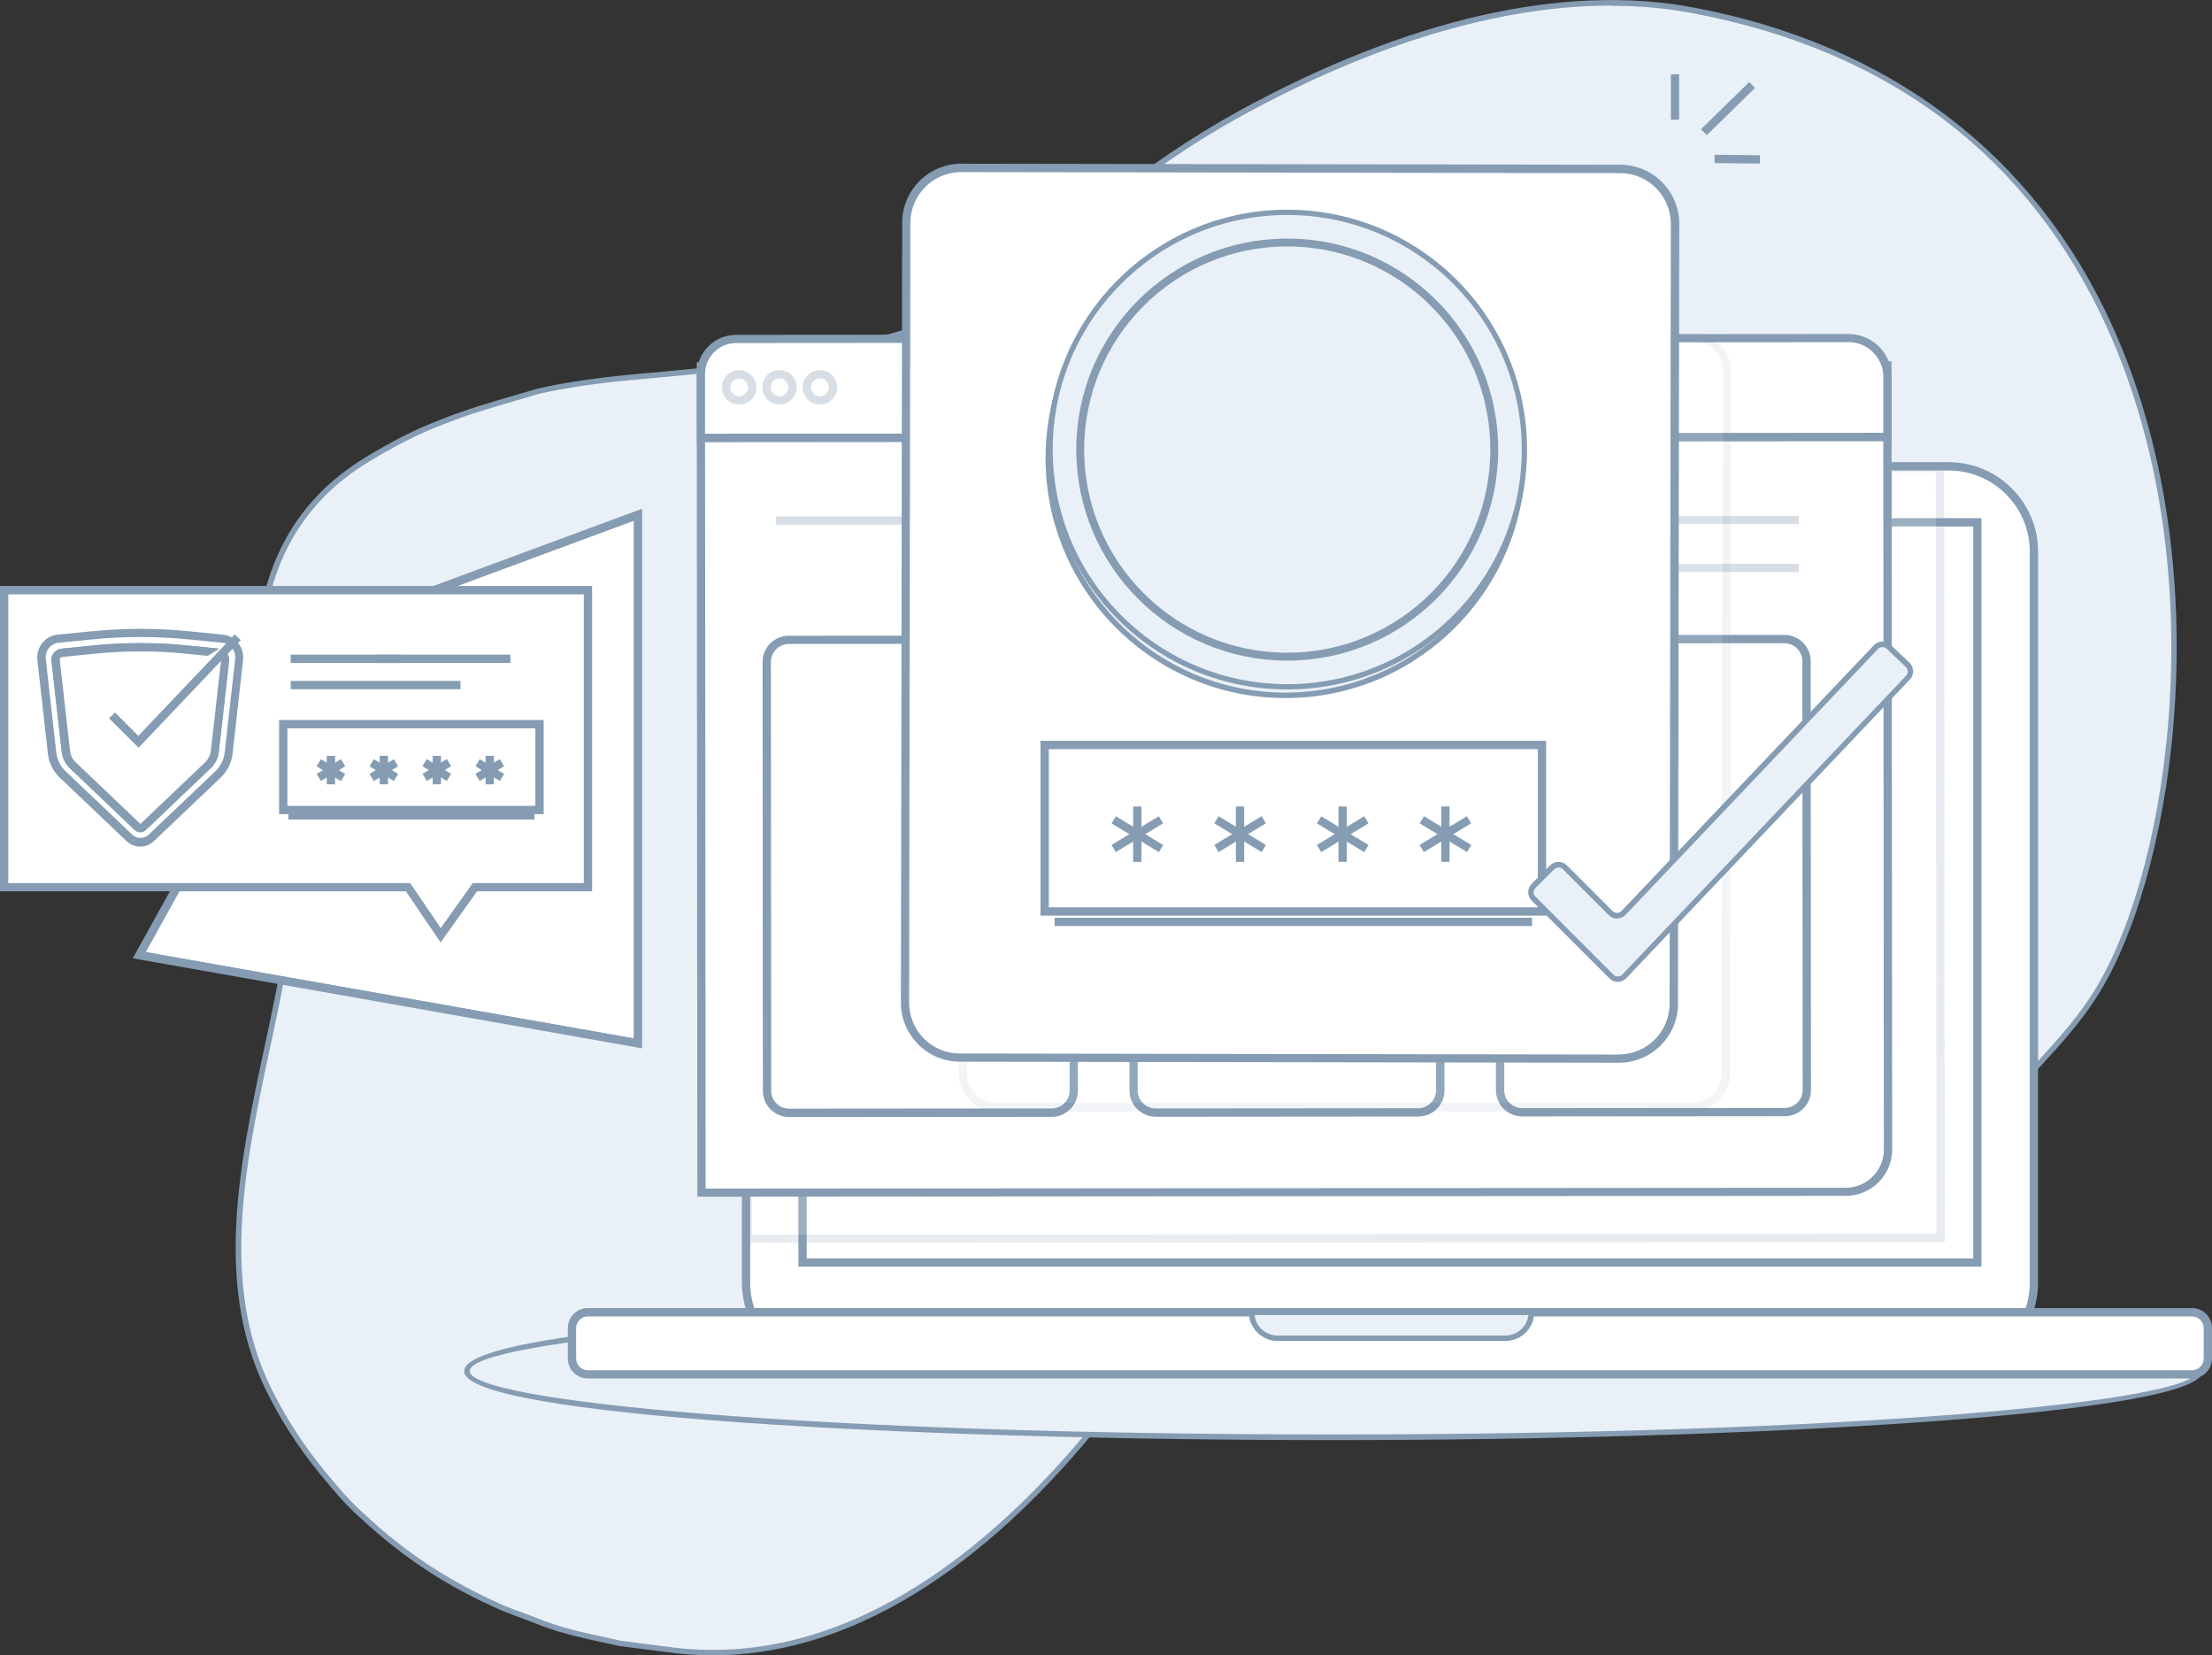 <?xml version="1.0" encoding="UTF-8"?><svg xmlns="http://www.w3.org/2000/svg" xmlns:xlink="http://www.w3.org/1999/xlink" viewBox="0 0 210.59 157.55"><rect x="0" y="0" width="210.59" height="157.55" fill="#333333" stroke="none"/><defs><clipPath id="g"><circle cx="122.38" cy="43.59" r="19.71" style="fill:#fff;"/></clipPath><clipPath id="f"><path d="M122.38,63.69c-11.08,0-20.1-9.02-20.1-20.1s9.02-20.1,20.1-20.1,20.1,9.02,20.1,20.1-9.02,20.1-20.1,20.1ZM122.38,24.28c-10.65,0-19.31,8.66-19.31,19.31s8.66,19.31,19.31,19.31,19.31-8.66,19.31-19.31-8.66-19.31-19.31-19.31Z" style="clip-path:url(#g); fill:#859cb3;"/></clipPath><clipPath id="e"><circle cx="122.38" cy="43.59" r="22.58" style="clip-path:url(#f); fill:#e9f0f7;"/></clipPath><clipPath id="d"><path d="M122.38,66.44c-12.6,0-22.84-10.25-22.84-22.84s10.25-22.84,22.84-22.84,22.84,10.25,22.84,22.84-10.25,22.84-22.84,22.84ZM122.38,21.28c-12.31,0-22.32,10.01-22.32,22.32s10.01,22.32,22.32,22.32,22.32-10.01,22.32-22.32-10.01-22.32-22.32-22.32Z" style="clip-path:url(#e); fill:#859cb3;"/></clipPath><clipPath id="i"><polygon points="60.75 99.31 13.26 90.92 30.25 60.27 60.75 48.98 60.75 99.31" style="fill:#fff;"/></clipPath><clipPath id="h"><path d="M61.14,99.78l-48.5-8.57,17.33-31.26,31.16-11.53v51.37ZM13.87,90.62l46.48,8.22v-49.29l-29.83,11.04-16.66,30.04Z" style="clip-path:url(#i); fill:#859cb3;"/></clipPath><clipPath id="k"><circle cx="122.55" cy="42.79" r="19.71" style="fill:#fff; stroke:#859cb3; stroke-miterlimit:10; stroke-width:.75px;"/></clipPath><clipPath id="j"><circle cx="122.55" cy="42.79" r="22.58" style="clip-path:url(#k); fill:#e9f0f7; stroke:#859cb3; stroke-miterlimit:10; stroke-width:.5px;"/></clipPath></defs><g style="isolation:isolate;"><g id="b"><g id="c"><path d="M199.92,93.88c-1.69,2.87-3.76,5.12-5.87,7.44-.67.74-1.37,1.45-2.1,2.14-.33.31-.65.61-.97.91-4.16,3.91-9.04,6.9-14.31,8.64-.17.06-.34.11-.51.16-4.96,1.53-9.96,2.6-15.13,2.66-5.27.28-10.57.03-16.01-.32-.7-.04-1.4-.07-2.1-.07-2.24,0-4.35,0-6.47.29-8.43.77-15.58,4.78-22.03,10.1-3.22,2.66-6.27,5.65-9.22,8.71-10.42,13.2-24.96,24.85-41.9,22.4-1.47-.18-2.84-.37-4.31-.55-2.44-.55-4.87-.99-7.23-1.87-1.29-.53-2.58-.95-3.87-1.48-5.08-2.23-9.27-4.93-13.35-8.72-1.13-.98-2.05-2-2.98-3.12-2.32-2.7-4.11-5.28-5.62-8.22-6.49-12.13-1.74-26.38.8-39.73.19-1.1.28-2.2.31-3.29.02-1.09-.03-2.18-.13-3.26-.04-1.57-.15-3.12-.3-4.67-2.35-13.13-5.7-29.81,8.31-38.32,2.41-1.46,4.73-2.67,7.22-3.61,3.01-1.2,6.02-1.98,9.05-2.89,1.44-.33,2.88-.59,4.32-.8,1.44-.21,2.87-.37,4.27-.5,7.99-.72,15.87-1.38,23.61-3.53,1.75-.46,3.49-.96,5.2-1.66,1.71-.69,3.38-1.61,5-2.81,1.95-1.39,3.89-2.79,5.82-4.21,1.93-1.42,3.85-2.84,5.77-4.26,2.01-1.61,4.08-3.15,6.21-4.59,2.13-1.44,4.32-2.79,6.55-4.02,13.51-7.41,29.02-12.55,43.17-9.88,54.33,10.24,49.97,73.85,38.76,92.92Z" style="fill:#e9f0f7;"/><path d="M67.86,157.55c-1.5,0-3.03-.11-4.58-.33-.74-.09-1.45-.18-2.17-.28-.7-.09-1.41-.18-2.13-.27-.48-.11-.93-.2-1.38-.3-1.95-.42-3.97-.86-5.91-1.58-.65-.26-1.29-.5-1.93-.74-.65-.24-1.3-.48-1.95-.74-5.23-2.29-9.36-5-13.43-8.77-.99-.86-1.89-1.81-3-3.15-2.38-2.78-4.18-5.41-5.65-8.27-5.51-10.31-2.98-22.13-.53-33.56.45-2.09.91-4.25,1.31-6.34.18-1.04.28-2.13.3-3.24.02-1.03-.02-2.11-.13-3.22-.04-1.53-.14-3.06-.3-4.67l-.16-.87c-2.34-13.05-5.26-29.29,8.59-37.7,2.62-1.59,4.93-2.75,7.27-3.63,2.33-.93,4.7-1.62,6.99-2.28.69-.2,1.38-.4,2.08-.61,1.37-.32,2.8-.58,4.36-.81,1.34-.19,2.74-.36,4.29-.51l.83-.08c7.86-.71,15.28-1.38,22.73-3.45,1.66-.44,3.43-.94,5.17-1.65,1.74-.71,3.41-1.65,4.95-2.78,1.75-1.24,3.6-2.58,5.82-4.21,1.48-1.08,2.95-2.17,4.42-3.26l1.35-1c2.03-1.63,4.12-3.18,6.22-4.6,2.17-1.47,4.38-2.83,6.57-4.04C133.9,1.81,148.89-1.61,161.21.71c18.69,3.52,32.47,13.98,39.86,30.24,10.29,22.64,6.07,51.18-.92,63.07h0c-1.67,2.84-3.67,5.04-5.79,7.36l-.12.13c-.68.74-1.39,1.47-2.11,2.15l-.97.92c-4.22,3.98-9.2,6.98-14.4,8.69-.17.06-.34.11-.51.16-5.76,1.77-10.6,2.62-15.21,2.67-5.03.27-10.04.07-16.03-.32-.67-.04-1.37-.07-2.08-.07-2.39,0-4.39.01-6.43.29-7.48.69-14.44,3.88-21.9,10.05-2.76,2.29-5.69,5.05-9.2,8.69-8.44,10.68-21.54,22.8-37.54,22.81ZM153.38.53c-10.53,0-22.56,3.58-35.26,10.55-2.18,1.2-4.38,2.55-6.53,4.01-2.08,1.41-4.17,2.95-6.19,4.58l-1.36,1c-1.47,1.09-2.95,2.18-4.43,3.26-2.23,1.63-4.08,2.97-5.82,4.21-1.57,1.16-3.27,2.12-5.06,2.84-1.77.72-3.56,1.23-5.23,1.67-7.49,2.09-15.28,2.79-22.82,3.47l-.83.08c-1.54.14-2.93.31-4.26.5-1.55.23-2.96.49-4.3.79-.68.2-1.37.41-2.07.61-2.28.66-4.64,1.34-6.95,2.27-2.31.87-4.59,2.02-7.18,3.59-13.54,8.23-10.66,24.27-8.35,37.16l.16.89c.17,1.65.27,3.18.31,4.71.11,1.12.15,2.22.13,3.27-.02,1.14-.13,2.26-.31,3.33-.4,2.1-.86,4.27-1.31,6.36-2.43,11.34-4.94,23.06.48,33.2,1.45,2.83,3.23,5.43,5.58,8.17,1.1,1.32,1.98,2.24,2.95,3.1,4.02,3.74,8.12,6.41,13.28,8.68.64.26,1.28.5,1.93.73.65.24,1.29.48,1.94.74,1.9.71,3.9,1.14,5.83,1.56.45.1.9.2,1.36.3.7.08,1.41.18,2.11.27.71.09,1.43.19,2.17.28,17.84,2.59,32.5-10.7,41.66-22.3,3.54-3.68,6.48-6.45,9.26-8.75,7.55-6.24,14.59-9.47,22.17-10.16,2.07-.28,4.08-.3,6.49-.29.72,0,1.43.02,2.11.07,5.96.38,10.96.58,15.97.32,4.57-.05,9.36-.89,15.07-2.65.17-.05.33-.11.5-.16,5.13-1.69,10.04-4.65,14.21-8.58l.97-.91c.71-.68,1.42-1.39,2.09-2.12l.12-.13c2.1-2.3,4.08-4.47,5.73-7.27h0c6.94-11.79,11.11-40.1.9-62.59-7.42-16.33-20.7-26.4-39.48-29.94-2.47-.47-5.05-.7-7.73-.7Z" style="fill:#859cb3;"/><ellipse cx="126.95" cy="130.49" rx="82.5" ry="6.31" style="fill:#e9f0f7;"/><path d="M126.95,137.07c-40.12,0-82.76-2.3-82.76-6.57s42.08-6.57,82.76-6.57,82.76,2.46,82.76,6.57-42.64,6.57-82.76,6.57ZM126.95,124.45c-49.19,0-82.24,3.13-82.24,6.04s33.05,6.04,82.24,6.04,82.24-3.13,82.24-6.04-33.05-6.04-82.24-6.04Z" style="fill:#859cb3;"/><rect x="71.03" y="44.39" width="122.6" height="85.8" rx="7.71" ry="7.71" style="fill:#fff;"/><path d="M185.52,130.59h-106.38c-4.69,0-8.51-3.82-8.51-8.51V52.5c0-4.69,3.82-8.51,8.51-8.51h106.38c4.69,0,8.51,3.82,8.51,8.51v69.58c0,4.69-3.82,8.51-8.51,8.51ZM79.14,44.78c-4.26,0-7.72,3.46-7.72,7.72v69.58c0,4.26,3.46,7.72,7.72,7.72h106.38c4.26,0,7.72-3.46,7.72-7.72V52.5c0-4.26-3.46-7.72-7.72-7.72h-106.38Z" style="fill:#859cb3;"/><rect x="76.4" y="49.72" width="111.84" height="70.44" style="fill:#fff;"/><path d="M188.64,120.56h-112.63V49.32h112.63v71.23ZM76.8,119.77h111.06V50.11h-111.06v69.66Z" style="fill:#859cb3;"/><circle cx="132.33" cy="47.13" r="1.13" style="fill:#fff;"/><path d="M132.33,48.65c-.84,0-1.52-.68-1.52-1.52s.68-1.52,1.52-1.52,1.52.68,1.52,1.52-.68,1.52-1.52,1.52ZM132.33,46.4c-.4,0-.73.33-.73.73s.33.73.73.73.73-.33.73-.73-.33-.73-.73-.73Z" style="fill:#859cb3;"/><rect x="54.46" y="124.9" width="155.73" height="5.9" rx="1.43" ry="1.43" style="fill:#fff;"/><path d="M208.69,131.2H55.96c-1.05,0-1.9-.85-1.9-1.9v-2.9c0-1.05.85-1.9,1.9-1.9h152.73c1.05,0,1.9.85,1.9,1.9v2.9c0,1.05-.85,1.9-1.9,1.9ZM55.96,125.3c-.61,0-1.11.5-1.11,1.11v2.9c0,.61.5,1.11,1.11,1.11h152.73c.61,0,1.11-.5,1.11-1.11v-2.9c0-.61-.5-1.11-1.11-1.11H55.96Z" style="fill:#859cb3;"/><path d="M119.16,124.9h26.64v.12c0,1.29-1.05,2.34-2.34,2.34h-21.96c-1.29,0-2.34-1.05-2.34-2.34v-.12h0Z" style="fill:#e9f0f7;"/><path d="M143.34,127.63h-21.71c-1.5,0-2.73-1.22-2.73-2.73v-.26h27.16v.26c0,1.5-1.22,2.73-2.73,2.73ZM119.44,125.17c.13,1.09,1.06,1.94,2.18,1.94h21.71c1.12,0,2.05-.85,2.18-1.94h-26.08Z" style="fill:#859cb3;"/><g style="mix-blend-mode:multiply; opacity:.19;"><rect x="71.16" y="44.59" width="113.57" height="73.28" style="fill:#fff;"/><path d="M70.79,118.31l-.06-74.07h.39s113.97-.09,113.97-.09l.06,74.07h-.39s-113.97.09-113.97.09ZM71.52,45.03l.06,72.49,112.78-.09-.06-72.49-112.78.09Z" style="fill:#859cb3;"/></g><path d="M66.76,34.84h112.96v74.82c0,2.11-1.71,3.82-3.82,3.82h-109.14V34.84h0Z" style="fill:#fff;"/><path d="M66.39,113.92l-.06-79.44h.39s113.36-.09,113.36-.09l.06,75.01c0,2.44-1.98,4.42-4.42,4.42l-109.33.08ZM67.12,35.27l.06,77.86,108.54-.08c2,0,3.63-1.63,3.63-3.63l-.06-74.22-112.17.09Z" style="fill:#859cb3;"/><path d="M69.91,32.22h106.26c1.94,0,3.52,1.58,3.52,3.52v5.9h-112.96v-6.23c0-1.76,1.43-3.18,3.18-3.18Z" style="fill:#fff;"/><path d="M66.34,42.08v-6.46c0-2.07,1.67-3.75,3.74-3.75l105.91-.08h0c1.09,0,2.12.43,2.9,1.2.77.77,1.2,1.8,1.2,2.9v6.11s-.39,0-.39,0l-113.36.09ZM175.99,32.57h0l-105.91.08c-1.63,0-2.96,1.33-2.96,2.96v5.67s112.18-.09,112.18-.09v-5.32c0-.88-.35-1.72-.98-2.34-.62-.62-1.46-.97-2.34-.97Z" style="fill:#859cb3;"/><g style="opacity:.33;"><path d="M71.61,36.86c0,.69-.56,1.25-1.24,1.25-.69,0-1.25-.56-1.25-1.24,0-.69.56-1.25,1.24-1.25.69,0,1.25.56,1.25,1.24Z" style="fill:#fff;"/><path d="M70.37,38.51c-.44,0-.85-.17-1.16-.48-.31-.31-.48-.72-.48-1.16,0-.44.17-.85.48-1.16.31-.31.72-.48,1.16-.48h0c.9,0,1.64.73,1.64,1.64,0,.44-.17.85-.48,1.16-.31.31-.72.48-1.16.48h0ZM70.37,36.02c-.2.01-.44.09-.6.25-.16.16-.25.37-.25.6s.09.44.25.6c.16.16.37.25.6.25h0c.23,0,.44-.09.6-.25s.25-.37.25-.6c0-.47-.38-.85-.85-.85Z" style="fill:#859cb3;"/><path d="M75.46,36.86c0,.69-.56,1.25-1.24,1.25-.69,0-1.25-.56-1.25-1.24,0-.69.56-1.25,1.24-1.25.69,0,1.25.56,1.25,1.24Z" style="fill:#fff;"/><path d="M74.21,38.5c-.44,0-.85-.17-1.16-.48s-.48-.72-.48-1.16c0-.9.73-1.64,1.64-1.64h0c.44,0,.85.17,1.16.48.31.31.48.72.48,1.16,0,.44-.17.85-.48,1.16-.31.31-.72.48-1.16.48h0ZM74.21,36.01h0c-.47,0-.85.38-.85.85,0,.23.09.44.25.6s.37.25.6.25h0c.23,0,.44-.09.6-.25.16-.16.25-.37.25-.6,0-.23-.09-.44-.25-.6s-.37-.25-.6-.25Z" style="fill:#859cb3;"/><path d="M79.3,36.86c0,.69-.56,1.25-1.24,1.25s-1.25-.56-1.25-1.24c0-.69.56-1.25,1.24-1.25.69,0,1.25.56,1.25,1.24Z" style="fill:#fff;"/><path d="M78.06,38.5c-.44,0-.85-.17-1.16-.48-.31-.31-.48-.72-.48-1.16,0-.44.17-.85.48-1.16.31-.31.72-.48,1.16-.48h0c.9,0,1.64.73,1.64,1.64,0,.44-.17.85-.48,1.16-.31.31-.72.48-1.16.48h0ZM78.06,36.01h0c-.23,0-.44.09-.6.25-.16.16-.25.37-.25.6,0,.23.09.44.25.6s.37.25.6.25h0c.23,0,.44-.09.6-.25.16-.16.25-.37.25-.6,0-.47-.38-.85-.85-.85Z" style="fill:#859cb3;"/></g><g style="opacity:.33;"><line x1="104.27" y1="36.71" x2="144.26" y2="36.68" style="fill:#fff;"/><rect x="104.27" y="36.3" width="40" height=".79" style="fill:#859cb3;"/></g><g style="opacity:.33;"><line x1="134.76" y1="49.51" x2="171.25" y2="49.48" style="fill:#fff;"/><rect x="134.76" y="49.1" width="36.49" height=".79" style="fill:#859cb3;"/></g><g style="opacity:.33;"><line x1="153.98" y1="54.06" x2="171.25" y2="54.05" style="fill:#fff;"/><rect x="153.98" y="53.66" width="17.27" height=".79" style="fill:#859cb3;"/></g><g style="opacity:.33;"><line x1="73.87" y1="49.55" x2="89.36" y2="49.54" style="fill:#fff;"/><rect x="73.87" y="49.15" width="15.49" height=".79" style="fill:#859cb3;"/></g><rect x="73" y="60.89" width="29.21" height="45.02" rx="2.11" ry="2.11" style="fill:#fff;"/><path d="M75.13,106.32c-.67,0-1.29-.26-1.77-.73-.47-.47-.73-1.1-.73-1.77l-.03-40.81c0-.67.26-1.3.73-1.77.47-.47,1.1-.73,1.77-.73l24.99-.02h0c.67,0,1.3.26,1.77.73.47.47.73,1.1.73,1.77l.03,40.81c0,.67-.26,1.3-.73,1.77s-1.1.73-1.77.73l-24.99.02h0ZM100.09,61.27h0l-24.99.02c-.94,0-1.71.77-1.71,1.71l.03,40.81c0,.46.18.89.5,1.21.32.32.75.5,1.21.5h0l24.99-.02c.46,0,.89-.18,1.21-.5.32-.32.5-.75.5-1.21l-.03-40.81c0-.46-.18-.89-.5-1.21-.32-.32-.75-.5-1.21-.5Z" style="fill:#859cb3;"/><rect x="107.9" y="60.86" width="29.21" height="45.02" rx="2.11" ry="2.11" style="fill:#fff;"/><path d="M110.03,106.29c-1.38,0-2.5-1.12-2.5-2.5l-.03-40.81c0-1.38,1.12-2.5,2.5-2.5l24.99-.02h0c.67,0,1.3.26,1.77.73.47.47.73,1.1.73,1.77l.03,40.81c0,.67-.26,1.3-.73,1.77-.47.47-1.1.73-1.77.73l-24.99.02h0ZM134.98,61.25h0l-24.99.02c-.94,0-1.71.77-1.71,1.71l.03,40.81c0,.94.77,1.71,1.71,1.71h0l24.99-.02c.94,0,1.71-.77,1.71-1.71l-.03-40.81c0-.46-.18-.89-.5-1.21-.32-.32-.75-.5-1.21-.5Z" style="fill:#859cb3;"/><rect x="142.8" y="60.84" width="29.21" height="45.02" rx="2.11" ry="2.11" style="fill:#fff;"/><path d="M144.92,106.26c-.67,0-1.29-.26-1.77-.73-.47-.47-.73-1.1-.73-1.77l-.03-40.81c0-.67.26-1.3.73-1.77s1.1-.73,1.77-.73l24.99-.02h0c1.38,0,2.5,1.12,2.5,2.5l.03,40.81c0,.67-.26,1.3-.73,1.77-.47.47-1.1.73-1.77.73l-24.99.02h0ZM169.88,61.22h0l-24.99.02c-.46,0-.89.18-1.21.5-.32.32-.5.75-.5,1.21l.03,40.81c0,.46.18.89.5,1.21.32.32.75.5,1.21.5h0l24.99-.02c.46,0,.89-.18,1.21-.5s.5-.75.5-1.21l-.03-40.81c0-.94-.77-1.71-1.71-1.71Z" style="fill:#859cb3;"/><g style="mix-blend-mode:multiply; opacity:.11;"><path d="M161.08,105.39h-66.19c-1.78,0-3.23-1.45-3.22-3.24l.11-66.77c0-1.78,1.44-3.22,3.22-3.22l66.19-.05c1.78,0,3.23,1.45,3.23,3.23l-.11,66.83c0,1.78-1.45,3.22-3.22,3.22Z" style="fill:#fff;"/><path d="M161.08,105.79h-66.19c-.97,0-1.88-.38-2.56-1.07-.68-.68-1.06-1.59-1.06-2.56l.11-66.77c0-1.99,1.63-3.61,3.62-3.61l66.19-.05h0c.97,0,1.88.38,2.56,1.06.68.69,1.06,1.6,1.06,2.56l-.11,66.83c0,1.99-1.63,3.61-3.62,3.61ZM161.19,32.51h0l-66.19.05c-1.56,0-2.82,1.27-2.83,2.82l-.11,66.77c0,.76.29,1.47.83,2,.53.54,1.25.83,2,.83h66.19s0,0,0,0c1.56,0,2.83-1.27,2.83-2.82l.11-66.83c0-.76-.29-1.47-.83-2-.53-.54-1.25-.83-2-.83Z" style="fill:#859cb3;"/></g><rect x="86.21" y="16.03" width="73.21" height="84.68" rx="4.98" ry="4.98" transform="translate(.09 -.2) rotate(.09)" style="fill:#fff;"/><path d="M154.12,101.15h0l-62.73-.1c-1.5,0-2.92-.59-3.98-1.66-1.06-1.07-1.65-2.48-1.64-3.99l.12-74.2c0-3.1,2.53-5.62,5.63-5.62h0l62.73.1c1.5,0,2.92.59,3.98,1.66,1.06,1.07,1.65,2.48,1.64,3.99l-.12,74.2c0,1.5-.59,2.92-1.66,3.98-1.06,1.06-2.48,1.64-3.98,1.64ZM154.11,100.36h0c1.29,0,2.51-.5,3.42-1.41.92-.91,1.42-2.13,1.42-3.42l.12-74.2c0-1.29-.5-2.51-1.41-3.43-.91-.92-2.13-1.42-3.42-1.42l-62.73-.1h0c-2.67,0-4.84,2.17-4.84,4.84l-.12,74.2c0,1.29.5,2.51,1.41,3.43.91.92,2.13,1.42,3.42,1.42l62.73.1Z" style="fill:#859cb3;"/><circle cx="122.38" cy="43.59" r="19.71" style="fill:#fff;"/><path d="M122.38,63.69c-11.08,0-20.1-9.02-20.1-20.1s9.02-20.1,20.1-20.1,20.1,9.02,20.1,20.1-9.02,20.1-20.1,20.1ZM122.38,24.28c-10.65,0-19.31,8.66-19.31,19.31s8.66,19.31,19.31,19.31,19.31-8.66,19.31-19.31-8.66-19.31-19.31-19.31Z" style="fill:#859cb3;"/><circle cx="122.38" cy="43.59" r="22.58" style="fill:#e9f0f7;"/><path d="M122.38,66.44c-12.6,0-22.84-10.25-22.84-22.84s10.25-22.84,22.84-22.84,22.84,10.25,22.84,22.84-10.25,22.84-22.84,22.84ZM122.38,21.28c-12.31,0-22.32,10.01-22.32,22.32s10.01,22.32,22.32,22.32,22.32-10.01,22.32-22.32-10.01-22.32-22.32-22.32Z" style="fill:#859cb3;"/><g style="clip-path:url(#d);"><path d="M132.09,77.32c-4.54.11-9.12.08-13.66-.09-1.2-1.89-3.25-3.5-4.99-5.29-2.58-2.62-3.47-5.53-2.99-8.44.08-.65.2-1.3.34-1.95.44-1.95,1.13-2.34,1.72-4.3.27-.78,1.02-1.47,2-2.07,1.19-.76,2.74-1.38,4.37-1.8,6.12-1.63,13.88-.36,17.38,2.78.7.63,1.23,1.33,1.54,2.1.6,1.55.75,1.58.48,3.17-.09.53-.22,1.05-.4,1.58-1.51,4.4-3.43,8.74-5.15,13.12-.39.74-.65,1.19-.65,1.19Z" style="fill:#fff;"/><path d="M126.63,77.78c-2.77,0-5.52-.05-8.22-.15h-.21s-.11-.18-.11-.18c-.81-1.27-2.01-2.41-3.29-3.62-.56-.53-1.12-1.06-1.65-1.6-2.55-2.59-3.62-5.62-3.1-8.78.07-.61.19-1.26.35-1.97.25-1.1.57-1.71.9-2.37.27-.53.56-1.08.82-1.95.28-.82.99-1.57,2.17-2.29,1.15-.74,2.7-1.38,4.47-1.85,6.18-1.65,14.14-.36,17.74,2.86.76.68,1.32,1.44,1.64,2.24l.21.54c.46,1.14.53,1.4.3,2.84-.09.54-.23,1.1-.41,1.64-1.01,2.95-2.22,5.91-3.39,8.77-.59,1.45-1.19,2.91-1.76,4.37-.41.78-.67,1.24-.67,1.24l-.11.19h-.22c-1.83.05-3.65.07-5.46.07ZM118.65,76.85c4.31.16,8.75.19,13.21.08.11-.2.3-.54.53-.99.56-1.42,1.15-2.88,1.75-4.34,1.17-2.85,2.37-5.8,3.38-8.73.17-.5.3-1.01.38-1.51.21-1.27.16-1.4-.25-2.42l-.21-.54c-.28-.68-.76-1.34-1.44-1.94-3.43-3.07-11.06-4.28-17.01-2.69-1.7.45-3.17,1.05-4.26,1.75-1.01.62-1.63,1.24-1.84,1.86-.28.93-.58,1.51-.87,2.08-.31.61-.61,1.18-.83,2.18-.15.69-.26,1.31-.34,1.91-.49,2.96.48,5.68,2.88,8.11.53.54,1.08,1.06,1.63,1.58,1.2,1.14,2.44,2.31,3.3,3.59Z" style="fill:#859cb3;"/><g style="opacity:.33;"><path d="M123.4,58.97c-1.9,10.06.01,6.37,1.29,16.62" style="fill:#fff;"/><path d="M124.3,75.64c-.48-3.85-1.05-5.72-1.47-7.09-.72-2.34-1.01-3.31.18-9.65l.78.15c-1.16,6.15-.88,7.06-.2,9.27.43,1.39,1.01,3.3,1.5,7.22l-.78.1Z" style="fill:#859cb3;"/></g><g style="opacity:.33;"><line x1="125.57" y1="61.56" x2="126.86" y2="61.64" style="fill:#fff;"/><rect x="125.82" y="60.96" width=".79" height="1.29" transform="translate(56.69 183.63) rotate(-86.35)" style="fill:#859cb3;"/></g><path d="M122.55,50.03c0,.59-.05,1.2-.15,1.82-.03.26-.08.52-.14.78v-2.64c-2.01-.31-3.83-1.59-4.95-3.49-.47-.8-.82-1.71-1.01-2.68l-.38-2.14c.18.01.36.03.54.06.63.08,1.2.28,1.74.56.4.2.79.44,1.18.72,1.16.88,1.96,2.02,2.52,3.35.15.48.29.93.4,1.4.01.05.02.12.03.17.15.67.22,1.37.22,2.11Z" style="fill:#fff;"/><path d="M122.66,52.64h-.8v-2.31c-2-.41-3.77-1.71-4.89-3.63-.51-.85-.86-1.8-1.06-2.81l-.47-2.64.5.03c.19.01.39.03.58.07.62.08,1.23.28,1.85.6.39.19.79.44,1.23.74,1.17.89,2.03,2.04,2.65,3.52l.1.32c.12.39.23.76.32,1.15l.02.1c.17.77.24,1.49.24,2.25,0,.59-.05,1.22-.15,1.88-.03.24-.08.48-.12.72ZM116.41,42.13l.29,1.61c.18.91.5,1.77.96,2.55,1.03,1.75,2.66,2.94,4.49,3.28-.02-.54-.09-1.05-.2-1.56l.35-.25-.39.09c-.08-.37-.19-.72-.3-1.09l-.09-.28c-.55-1.31-1.34-2.35-2.38-3.15-.39-.27-.76-.5-1.12-.68-.55-.28-1.07-.45-1.61-.52,0,0,0,0,0,0Z" style="fill:#859cb3;"/><path d="M106.61,44.31c.61-.07,1.21-.18,1.8-.32-.42.29-.8.56-1.19.89-.25.21-.49.42-.75.65.03-.41.07-.83.13-1.23h.01Z" style="fill:#fff;"/><path d="M106,46.51l.08-1c.03-.42.08-.85.13-1.25l.05-.34h.33c.58-.07,1.17-.17,1.73-.31l1.99-.46-1.67,1.17c-.44.31-.8.56-1.16.87-.25.21-.49.42-.74.65l-.74.68Z" style="fill:#859cb3;"/><path d="M118.61,37.77c0,.35-.01.72-.04,1.08,0,.15-.01.31-.02.46-.02.49-.07,1-.13,1.52-.06.49-.14.98-.22,1.46-.24,1.44-.54,2.85-.88,4.2-.47-.8-.82-1.71-1.01-2.68l-.38-2.14c-.47-.05-.95-.07-1.42-.03-.13.01-.25.02-.38.04.56-.34,1.09-.71,1.61-1.11,1.06-.82,2.03-1.76,2.87-2.81Z" style="fill:#fff;"/><path d="M117.46,47.52l-.48-.82c-.51-.86-.86-1.8-1.06-2.81l-.33-1.85c-.39-.03-.73-.03-1.05,0-.12,0-.23.02-.35.04l-2.03.34,1.76-1.07c.55-.33,1.07-.69,1.57-1.08,1.06-.82,2.01-1.74,2.81-2.75l.7-.88v1.13c0,.36-.01.74-.04,1.12,0,.12,0,.29-.02.46-.02.48-.07.97-.12,1.48-.07.56-.15,1.05-.23,1.54-.25,1.48-.55,2.9-.89,4.23l-.24.92ZM115.51,41.24c.15,0,.3.02.46.04l.29.03.43,2.43c.11.56.27,1.11.49,1.62.23-1,.44-2.05.62-3.13.08-.48.16-.96.22-1.45.05-.53.1-1.01.12-1.48,0-.15.02-.29.02-.42-.66.72-1.4,1.39-2.2,2.01-.15.12-.31.24-.47.35Z" style="fill:#859cb3;"/><path d="M128.88,45.64c.13.15.26.28.42.41-.25-.2-.49-.43-.71-.68.09.09.19.19.28.27Z" style="fill:#fff;"/><path d="M129.06,46.36s0,0,0,0h0c-.28-.22-.54-.47-.76-.74l.58-.53c.09.09.18.18.27.26l.04.04c.11.13.23.25.37.36l-.49.62Z" style="fill:#859cb3;"/><path d="M129.35,46.09s.09.07.14.12c-.05-.03-.09-.06-.14-.11,0,0,.01,0,0-.01Z" style="fill:#fff;"/><path d="M132.06,48.22l-2.78-1.68c-.08-.05-.15-.1-.21-.16l-.67-.67h.95v.34l.24-.27c.05.04.12.1.18.15l2.3,2.3Z" style="fill:#859cb3;"/><path d="M131.01,32.93c.45,1.25.58,2.69.31,4.17l-.28,1.6c-.36.15-.69.33-1.02.54-1.22.79-2.09,1.99-2.31,3.14-.19.85-.03,1.65.39,2.35-1-1.45-1.47-3.39-.14-5.84.02-1.91.55-3.65,1.41-5.03.38-.62.84-1.18,1.35-1.63.65-.59,1.38-1.03,2.18-1.28-.46.78-1.11,1.45-1.88,2Z" style="fill:#fff;"/><path d="M127.77,44.94c-1.3-1.89-1.37-3.97-.21-6.17.04-1.89.54-3.66,1.47-5.14.39-.64.88-1.24,1.42-1.72.71-.65,1.5-1.11,2.32-1.37l.99-.31-.53.89c-.44.74-1.03,1.39-1.76,1.95.41,1.28.49,2.69.23,4.09l-.32,1.81-.2.08c-.33.14-.64.3-.96.5-1.12.73-1.94,1.83-2.13,2.88-.16.74-.05,1.43.34,2.07l-.66.43ZM130.58,32.9c-.32.35-.62.74-.87,1.15-.87,1.38-1.33,3.05-1.35,4.83l-.05.18c-.46.85-.71,1.67-.76,2.46.4-.99,1.22-1.96,2.25-2.63.29-.19.58-.35.88-.48l.25-1.39c.25-1.37.15-2.74-.29-3.97l-.06-.16Z" style="fill:#859cb3;"/><path d="M125.19,48.34v5.65c0,.81-.65,1.46-1.46,1.46s-1.46-.65-1.46-1.46v-5.65c0-.15.02-.28.06-.41.18-.6.74-1.05,1.4-1.05.81,0,1.46.66,1.46,1.46Z" style="fill:#fff;"/><path d="M123.73,55.85c-1.02,0-1.86-.83-1.86-1.86v-5.65c0-.19.03-.37.08-.54.23-.77.96-1.32,1.77-1.32,1.02,0,1.86.83,1.86,1.86v5.65c0,1.02-.83,1.86-1.86,1.86ZM123.73,47.27c-.47,0-.89.32-1.02.77-.03.1-.05.19-.05.3v5.65c0,.59.48,1.07,1.07,1.07s1.07-.48,1.07-1.07v-5.65c0-.59-.48-1.07-1.07-1.07Z" style="fill:#859cb3;"/><path d="M131.32,37.1l-.28,1.6c-.36.15-.69.33-1.02.54-1.22.79-2.09,1.99-2.31,3.14-.19.85-.03,1.65.39,2.35.01.02.03.05.04.07.09.12.18.23.26.34.05.08.13.17.2.24.09.09.19.19.28.27.06.07.13.15.2.21.06.07.15.14.22.2.01.01.02.02.04.03h0c-.91,1.79-2.42,3.11-4.16,3.66-.63.22-1.29.33-1.97.33-.22,0-.45-.01-.67-.04-.09,0-.19-.02-.28-.04-2.01-.31-3.83-1.59-4.95-3.49-.47-.8-.82-1.71-1.01-2.68l-.38-2.14-.19-1.09c1.06-.82,2.03-1.76,2.87-2.81,1-1.25,1.81-2.66,2.38-4.22.92.45,1.95.78,3.07.94,1.89.26,3.75,0,5.31-.64.38-.62.84-1.18,1.35-1.63.12.23.22.46.29.72.45,1.25.58,2.69.31,4.17Z" style="fill:#fff;"/><path d="M123.22,50.47c-.24,0-.49-.01-.73-.05-.08.01-.21-.02-.31-.05-2.11-.32-4.02-1.66-5.2-3.68-.51-.85-.86-1.8-1.06-2.81l-.61-3.47.19-.15c1.06-.82,2.01-1.74,2.81-2.74,1-1.25,1.78-2.63,2.32-4.11l.15-.41.39.19c.91.45,1.9.75,2.95.9,1.7.24,3.46.03,4.98-.57.38-.6.85-1.16,1.35-1.61l.38-.34.23.46c.11.22.23.48.32.78.48,1.33.59,2.85.31,4.35l-.32,1.81-.2.08c-.33.14-.64.3-.96.5-1.12.73-1.94,1.83-2.13,2.88-.16.74-.05,1.43.34,2.07l.28.37c.05.07.09.13.17.21.09.09.18.18.27.26.09.1.14.16.19.21.08.08.12.12.16.15l.08.07.22.11-.11.39c-.94,1.85-2.54,3.26-4.39,3.85-.65.23-1.36.34-2.09.34ZM116.17,40.75l.53,3c.18.91.5,1.77.96,2.55,1.06,1.81,2.76,3.02,4.67,3.31.09.02.17.04.22.04.26.03.47.04.67.04.64,0,1.26-.1,1.84-.3,1.57-.5,2.93-1.66,3.79-3.19-.02-.02-.05-.05-.07-.07-.05-.03-.13-.12-.2-.21-.06-.05-.16-.15-.26-.25-.11-.11-.19-.21-.26-.31l-.32-.45c-.47-.78-.62-1.69-.42-2.61.23-1.24,1.18-2.54,2.48-3.38.29-.19.58-.35.88-.48l.25-1.39c.25-1.37.15-2.74-.29-3.96-.02-.06-.04-.11-.06-.17-.33.35-.62.74-.88,1.16l-.07.11-.12.05c-1.7.7-3.61.93-5.51.67-.99-.14-1.93-.4-2.8-.79-.56,1.41-1.33,2.73-2.29,3.93-.79.99-1.72,1.91-2.75,2.73Z" style="fill:#859cb3;"/><path d="M120.72,38.92c-.06.74-2.86.62-2.79-.09" style="fill:#fff;"/><path d="M119.43,39.82c-.6,0-1.22-.13-1.55-.36-.33-.23-.35-.51-.34-.66l.79.07s.45.16,1.08.16c.6.02.89-.13.94-.19l.77.11c-.01.16-.1.46-.52.65-.3.14-.73.21-1.17.21Z" style="fill:#859cb3;"/><path d="M127.75,38.13c.08.74-2.68,1.16-2.76.45" style="fill:#fff;"/><path d="M125.87,39.33c-.31,0-.6-.04-.81-.13-.37-.16-.45-.43-.46-.58l.79-.08s.16.02.39.02c.18,0,.42-.01.71-.07.57-.11.85-.3.89-.36l.78-.04c.02.16,0,.47-.38.74-.43.32-1.22.51-1.89.51Z" style="fill:#859cb3;"/><path d="M122.26,40.48l-.2.29c-.34.48-.18,1.15.34,1.42l.15.08" style="fill:#fff;"/><path d="M122.36,42.61l-.15-.08c-.35-.18-.6-.51-.69-.89-.09-.38-.01-.78.21-1.11l.2-.29.64.46-.2.29c-.1.14-.13.3-.09.47.04.16.14.3.29.38l.15.08-.37.7Z" style="fill:#859cb3;"/><path d="M133.59,29.28c-7.14,9.89-9.61-.15-19.46,12.41,3.52-.47,2.07,8.3,8.14,8.3-1.33,23.94-36.81,11.03-13.85-6-21.27,2.69-20.78-14.76-2.04-20.01,3.97-1.81,10.16-3.74,13.5-.57,4.75-4.17,15.33-1.53,13.72,5.86Z" style="fill:#fff;"/><path d="M110.43,63.53c-4.22,0-8.11-2.14-9.54-5.47-1.75-4.07.49-8.95,6.17-13.53-9.83.89-14.17-2.71-14.94-6.5-.97-4.8,3.66-11.5,14.14-14.43,3.5-1.61,9.93-3.82,13.62-.71,2.85-2.27,7.6-2.5,10.99-.5,2.6,1.53,3.73,4.08,3.1,6.97l-.07.15c-3.47,4.8-5.92,5.05-8.52,5.31-2.78.28-5.66.57-10.48,6.51,1.24.32,1.81,1.83,2.4,3.41.85,2.28,1.82,4.85,4.95,4.86h.42l-.02.42c-.41,7.3-4.16,12.28-10.05,13.32-.73.13-1.46.19-2.18.19ZM109.86,43.41l-1.21.9c-6.18,4.58-8.74,9.48-7.03,13.44,1.51,3.51,6.28,5.62,10.86,4.81,5.39-.96,8.88-5.5,9.37-12.18-3.35-.22-4.41-3.06-5.27-5.36-.72-1.92-1.22-3.09-2.39-2.94l-.96.13.6-.76c5.31-6.78,8.6-7.11,11.49-7.41,2.51-.25,4.68-.48,7.91-4.92.71-3.43-1.41-5.26-2.74-6.04-3.17-1.87-7.81-1.58-10.34.64l-.27.24-.26-.25c-3.3-3.13-9.61-.94-13.07.64-10.09,2.83-14.54,9.08-13.64,13.54.73,3.62,5.18,7.03,15.47,5.72l1.5-.19Z" style="fill:#859cb3;"/><path d="M140.88,39.03c.35,7.7-8.86,11.14-12.79,5.68-2.28-3.5,2.91-4.87,3.22-7.62-1.86-9.84,10.13-7.1,9.57,1.94Z" style="fill:#fff;"/><path d="M133.3,47.78c-2.18,0-4.21-1-5.52-2.83-1.56-2.4,0-3.94,1.37-5.3.84-.83,1.64-1.61,1.77-2.54-.69-3.73.63-5.31,1.48-5.93,1.29-.93,3.18-.92,4.93.04,2.07,1.14,4.19,3.79,3.95,7.81.2,4.65-2.82,7.38-5.47,8.3-.84.29-1.68.43-2.51.43ZM134.65,31.28c-.67,0-1.29.18-1.79.54-1.21.88-1.62,2.73-1.16,5.21v.06s0,.06,0,.06c-.14,1.23-1.09,2.16-2.01,3.07-1.33,1.31-2.48,2.45-1.28,4.29,1.94,2.69,4.95,2.85,7.12,2.09,2.4-.83,5.14-3.31,4.94-7.54v-.02s0-.02,0-.02c.23-3.67-1.68-6.07-3.55-7.1-.77-.42-1.57-.64-2.3-.64Z" style="fill:#859cb3;"/><path d="M120.3,44.4c-.13-.02-.22.14-.13.24.5.61,1.87,2.55,3.15,2.55s2.41-2.17,2.97-2.94c.09-.12-.03-.28-.17-.23-.62.25-2.85-.15-2.86.64-.71-.8-2.37-.16-2.96-.25Z" style="fill:#fff;"/><path d="M123.31,47.58c-1.34,0-2.6-1.61-3.28-2.47l-.17-.22c-.14-.18-.16-.42-.05-.61.11-.19.33-.3.55-.26h0c.12.02.4-.02.67-.06.65-.09,1.48-.21,2.11.12.41-.32,1.2-.33,1.88-.34.36,0,.8-.01.96-.07.22-.09.48-.02.62.17.15.19.15.46,0,.66-.1.13-.21.31-.34.5-.68,1.04-1.71,2.6-2.95,2.6ZM120.78,44.78c.56.71,1.65,2.01,2.54,2.01.82,0,1.74-1.41,2.29-2.25.01-.02.02-.03.03-.05-.19.01-.39.01-.61.02-.41,0-1.25.02-1.39.17v1.02s-.68-.79-.68-.79c-.35-.4-1.17-.28-1.82-.18-.13.02-.25.04-.36.05ZM120.24,44.79s0,0,0,0c0,0,0,0,0,0h0ZM120.47,44.39h0s0,0,0,0Z" style="fill:#859cb3;"/><path d="M120.45,44.71s1.33,1.67,2.73,1.67,2.88-2.06,2.88-2.06c0,0-1.45.62-2.8.62s-2.8-.23-2.8-.23Z" style="fill:#fff;"/></g><rect x="99.45" y="70.91" width="47.35" height="15.85" style="fill:#fff;"/><path d="M147.2,87.15h-48.14v-16.64h48.14v16.64ZM99.85,86.36h46.56v-15.06h-46.56v15.06Z" style="fill:#859cb3;"/><rect x="100.4" y="87.35" width="45.46" height=".79" style="fill:#859cb3;"/><rect x="107.88" y="76.76" width=".79" height="5.27" style="fill:#859cb3;"/><rect x="105.64" y="79" width="5.27" height=".79" transform="translate(-25.49 67.83) rotate(-31.31)" style="fill:#859cb3;"/><rect x="107.88" y="76.76" width=".79" height="5.27" transform="translate(-15.8 130.69) rotate(-58.71)" style="fill:#859cb3;"/><rect x="117.66" y="76.76" width=".79" height="5.27" style="fill:#859cb3;"/><rect x="115.42" y="79" width="5.27" height=".79" transform="translate(-24.06 72.91) rotate(-31.31)" style="fill:#859cb3;"/><rect x="117.66" y="76.76" width=".79" height="5.27" transform="translate(-11.1 139.04) rotate(-58.71)" style="fill:#859cb3;"/><rect x="127.43" y="76.76" width=".79" height="5.27" style="fill:#859cb3;"/><rect x="125.19" y="79" width="5.27" height=".79" transform="translate(-22.64 77.99) rotate(-31.31)" style="fill:#859cb3;"/><rect x="127.43" y="76.76" width=".79" height="5.27" transform="translate(-6.4 147.4) rotate(-58.71)" style="fill:#859cb3;"/><rect x="137.21" y="76.76" width=".79" height="5.27" style="fill:#859cb3;"/><rect x="134.97" y="79" width="5.27" height=".79" transform="translate(-21.22 83.07) rotate(-31.31)" style="fill:#859cb3;"/><rect x="137.21" y="76.76" width=".79" height="5.27" transform="translate(-1.7 155.75) rotate(-58.71)" style="fill:#859cb3;"/><line x1="163.23" y1="15.12" x2="167.55" y2="15.17" style="fill:#fff;"/><rect x="164.99" y="12.99" width=".79" height="4.32" transform="translate(148.45 180.36) rotate(-89.38)" style="fill:#859cb3;"/><line x1="162.23" y1="12.59" x2="166.81" y2="8.1" style="fill:#fff;"/><rect x="161.31" y="9.95" width="6.42" height=".79" transform="translate(39.67 117.99) rotate(-44.37)" style="fill:#859cb3;"/><rect x="159.07" y="7.07" width=".79" height="4.32" style="fill:#859cb3;"/><path d="M153.41,92.94l-7.41-7.41c-.34-.34-.34-.88,0-1.22l1.76-1.76c.34-.34.88-.34,1.22,0l4.35,4.35c.34.34.9.34,1.23-.02l24.02-25.29c.33-.34.87-.36,1.22-.03l1.8,1.71c.34.33.36.87.03,1.22l-27,28.43c-.33.35-.89.36-1.23.02Z" style="fill:#e9f0f7;"/><path d="M154.02,93.46c-.3,0-.58-.12-.79-.33l-7.41-7.41c-.21-.21-.33-.49-.33-.8s.12-.58.33-.8l1.76-1.76c.42-.43,1.17-.43,1.59,0l4.35,4.35c.11.12.25.17.43.18.16,0,.31-.07.43-.19l24.02-25.29c.43-.45,1.14-.47,1.59-.04l1.8,1.71c.22.21.34.49.35.79,0,.3-.1.59-.31.8l-27,28.43c-.21.22-.49.35-.8.35h-.01ZM148.37,82.57c-.16,0-.31.06-.42.18l-1.76,1.76c-.11.11-.18.26-.18.42s.06.31.18.42l7.41,7.41c.11.12.25.17.43.18.16,0,.31-.07.43-.19l27-28.43c.11-.12.17-.27.16-.43s-.07-.31-.19-.42l-1.8-1.71c-.24-.23-.62-.22-.85.02l-24.02,25.29c-.21.22-.49.35-.8.35-.3.02-.59-.11-.81-.33l-4.35-4.35c-.11-.11-.26-.18-.42-.18Z" style="fill:#859cb3;"/><polygon points="60.75 99.31 13.26 90.92 30.25 60.27 60.75 48.98 60.75 99.31" style="fill:#fff;"/><path d="M61.14,99.78l-48.5-8.57,17.33-31.26,31.16-11.53v51.37ZM13.87,90.62l46.48,8.22v-49.29l-29.83,11.04-16.66,30.04Z" style="fill:#859cb3;"/><g style="clip-path:url(#h);"><g style="mix-blend-mode:multiply; opacity:.19;"><polygon points="59.89 60.39 5.09 60.39 5.09 88.26 43 88.26 46.07 92.77 49.28 88.26 59.89 88.26 59.89 60.39" style="fill:#fff;"/><path d="M46.06,93.46l-3.27-4.8H4.7v-28.66h55.59v28.66h-10.8l-3.42,4.8ZM5.49,87.87h37.72l2.87,4.21,3-4.21h10.42v-27.08H5.49v27.08Z" style="fill:#859cb3;"/></g></g><polygon points="55.97 56.17 .39 56.17 .39 84.44 .39 84.44 38.84 84.44 41.95 89.01 45.21 84.44 55.97 84.44 55.97 56.17" style="fill:#fff;"/><path d="M41.95,89.7l-3.31-4.87H0v-29.06h56.37v29.06h-10.95l-3.47,4.87ZM.79,84.05h38.26l2.91,4.28,3.05-4.28h10.57v-27.48H.79v27.48Z" style="fill:#859cb3;"/><rect x="26.96" y="68.92" width="24.4" height="8.17" style="fill:#fff;"/><path d="M51.76,77.49h-25.19v-8.96h25.19v8.96ZM27.36,76.7h23.61v-7.38h-23.61v7.38Z" style="fill:#859cb3;"/><rect x="27.45" y="77.21" width="23.43" height=".79" style="fill:#859cb3;"/><rect x="31.11" y="71.94" width=".79" height="2.71" style="fill:#859cb3;"/><line x1="32.67" y1="72.59" x2="30.35" y2="74" style="fill:#fff;"/><rect x="30.15" y="72.9" width="2.71" height=".79" transform="translate(-33.5 27.05) rotate(-31.31)" style="fill:#859cb3;"/><line x1="30.35" y1="72.59" x2="32.67" y2="74" style="fill:#fff;"/><rect x="31.11" y="71.94" width=".79" height="2.71" transform="translate(-47.49 62.16) rotate(-58.71)" style="fill:#859cb3;"/><rect x="36.15" y="71.94" width=".79" height="2.71" style="fill:#859cb3;"/><line x1="37.71" y1="72.59" x2="35.39" y2="74" style="fill:#fff;"/><rect x="35.19" y="72.9" width="2.71" height=".79" transform="translate(-32.77 29.67) rotate(-31.31)" style="fill:#859cb3;"/><line x1="35.39" y1="72.59" x2="37.71" y2="74" style="fill:#fff;"/><rect x="36.15" y="71.94" width=".79" height="2.71" transform="translate(-45.07 66.46) rotate(-58.71)" style="fill:#859cb3;"/><rect x="41.19" y="71.94" width=".79" height="2.71" style="fill:#859cb3;"/><line x1="42.75" y1="72.59" x2="40.43" y2="74" style="fill:#fff;"/><rect x="40.23" y="72.9" width="2.71" height=".79" transform="translate(-32.03 32.28) rotate(-31.31)" style="fill:#859cb3;"/><line x1="40.43" y1="72.59" x2="42.75" y2="74" style="fill:#fff;"/><rect x="41.19" y="71.94" width=".79" height="2.71" transform="translate(-42.65 70.76) rotate(-58.71)" style="fill:#859cb3;"/><rect x="46.23" y="71.94" width=".79" height="2.71" style="fill:#859cb3;"/><line x1="47.79" y1="72.59" x2="45.47" y2="74" style="fill:#fff;"/><rect x="45.27" y="72.9" width="2.71" height=".79" transform="translate(-31.3 34.9) rotate(-31.31)" style="fill:#859cb3;"/><line x1="45.47" y1="72.59" x2="47.79" y2="74" style="fill:#fff;"/><rect x="46.23" y="71.94" width=".79" height="2.71" transform="translate(-40.22 75.07) rotate(-58.71)" style="fill:#859cb3;"/><rect x="27.68" y="64.81" width="16.16" height=".79" style="fill:#859cb3;"/><rect x="27.68" y="62.31" width="10.46" height=".79" style="fill:#859cb3;"/><rect x="35.76" y="62.31" width="12.83" height=".79" style="fill:#859cb3;"/><path d="M13.36,79.36c-.24,0-.46-.09-.63-.25l-6.19-5.89c-.45-.43-.73-1-.8-1.62l-.98-8.67c-.04-.32.06-.64.26-.89.2-.25.5-.41.82-.44l3.18-.31c1.44-.14,2.9-.21,4.34-.21s2.9.07,4.34.21l3.18.31c.32.03.61.19.82.44.2.25.3.57.26.89l-.98,8.67c-.07.62-.35,1.19-.8,1.62l-6.19,5.89c-.17.16-.4.25-.63.25Z" style="fill:#fff;"/><path d="M13.36,79.75c-.34,0-.66-.13-.9-.36l-6.19-5.89c-.52-.49-.84-1.15-.92-1.86l-.98-8.67c-.05-.43.07-.85.35-1.19.27-.34.66-.54,1.09-.59l3.18-.32c2.9-.29,5.86-.29,8.76,0l3.18.32c.43.04.82.25,1.09.59.27.34.39.76.35,1.19l-.98,8.67c-.08.71-.41,1.37-.92,1.86l-6.19,5.89c-.24.23-.57.36-.9.36ZM13.36,61.45c-1.43,0-2.88.07-4.3.21l-3.18.32c-.22.02-.41.13-.55.3-.14.17-.2.38-.18.6l.98,8.67c.06.52.3,1.01.68,1.38l6.19,5.89c.2.19.52.19.72,0l6.19-5.89c.38-.36.62-.85.68-1.38l.98-8.67c.02-.22-.04-.43-.18-.6-.14-.17-.33-.28-.55-.3l-3.18-.32c-1.43-.14-2.87-.21-4.3-.21Z" style="fill:#859cb3;"/><path d="M13.36,61.6c1.43,0,2.86.07,4.29.21l3.18.31c.37.04.64.37.59.73l-.98,8.67c-.06.49-.28.94-.64,1.28l-6.19,5.89c-.07.07-.16.1-.26.1s-.19-.03-.26-.1l-6.19-5.89c-.36-.34-.58-.79-.64-1.28l-.98-8.67c-.04-.37.23-.7.59-.73l3.18-.31c1.43-.14,2.86-.21,4.29-.21M13.36,60.24c-1.5,0-3.03.08-4.52.22l-3.27.32c-.48.05-.92.28-1.22.66s-.44.85-.39,1.33l1,8.92c.09.76.44,1.48,1,2.01l6.37,6.06c.28.27.65.41,1.04.41s.76-.15,1.04-.41l6.37-6.06c.56-.53.91-1.24,1-2.01l1-8.92c.05-.48-.08-.96-.39-1.33-.31-.38-.74-.61-1.22-.66l-3.27-.32c-1.5-.15-3.02-.22-4.52-.22h0Z" style="fill:#fff;"/><path d="M13.36,80.58c-.49,0-.95-.19-1.31-.52l-6.37-6.06c-.62-.59-1.02-1.39-1.12-2.25l-1-8.92c-.07-.59.1-1.17.47-1.63.37-.46.9-.75,1.49-.8l3.27-.32c3.03-.3,6.1-.3,9.12,0l3.27.32c.59.06,1.12.34,1.49.8.37.46.54,1.04.47,1.63l-1,8.92c-.1.86-.49,1.65-1.12,2.25l-6.37,6.06c-.35.34-.82.52-1.31.52ZM13.36,60.63c-1.49,0-3,.07-4.48.22l-3.27.32c-.38.04-.72.22-.95.51-.24.3-.35.67-.3,1.04l1,8.92c.08.67.39,1.3.88,1.76l6.37,6.06c.41.39,1.11.39,1.53,0l6.37-6.06c.49-.47.8-1.09.88-1.76l1-8.92c.04-.38-.07-.75-.3-1.04-.24-.29-.58-.48-.95-.51l-3.27-.32c-1.49-.15-3-.22-4.48-.22ZM13.36,79.21c-.2,0-.39-.08-.53-.21l-6.19-5.89c-.42-.4-.69-.94-.76-1.53l-.98-8.67c-.03-.28.05-.56.23-.78.18-.22.43-.36.72-.39l3.18-.32c2.86-.28,5.79-.28,8.65,0l3.18.32c.28.03.54.17.72.39.18.22.26.5.23.78l-.98,8.67c-.07.58-.33,1.12-.76,1.53l-6.19,5.89c-.14.14-.33.21-.53.21ZM13.36,62c-1.41,0-2.84.07-4.25.21l-3.18.32c-.07,0-.14.04-.18.1-.05.06-.07.13-.06.2l.98,8.67c.04.4.23.77.52,1.04l6.19,5.89,6.16-5.89c.29-.28.47-.65.52-1.04l.98-8.67c0-.07-.01-.14-.06-.2-.05-.06-.11-.09-.18-.1l-3.18-.32c-1.4-.14-2.83-.21-4.25-.21Z" style="fill:#859cb3;"/><path d="M13.1,78.71l-6.18-5.89c-.36-.34-.59-.81-.65-1.3l-.98-8.66c-.04-.37.23-.7.59-.73l3.18-.31c2.85-.28,5.72-.28,8.58,0l3.18.31c.37.04.64.37.59.73l-.98,8.66c-.06.5-.28.96-.65,1.3l-6.18,5.89c-.14.14-.37.14-.51,0Z" style="fill:#fff;"/><path d="M13.36,79.21c-.19,0-.38-.07-.53-.21l-6.18-5.89c-.43-.41-.7-.96-.77-1.54l-.98-8.66c-.03-.28.05-.56.23-.78.18-.22.43-.36.72-.39l3.18-.32c2.87-.28,5.78-.28,8.65,0l3.18.32c.28.03.54.17.72.39.18.22.26.5.23.78l-.98,8.66c-.07.59-.34,1.14-.77,1.54l-6.18,5.89c-.15.14-.34.21-.53.21ZM13.37,78.43h0s0,0,0,0ZM13.36,62c-1.42,0-2.84.07-4.25.21l-3.18.32c-.07,0-.14.04-.18.1-.05.06-.07.13-.06.2l.98,8.66c.05.4.23.78.53,1.06l6.17,5.87,6.17-5.87c.29-.28.48-.66.53-1.06l.98-8.66c0-.07-.01-.14-.06-.2-.05-.06-.11-.09-.18-.1l-3.18-.32c-1.41-.14-2.83-.21-4.25-.21Z" style="fill:#859cb3;"/><polyline points="10.66 68.09 13.18 70.61 22.63 60.65" style="fill:#fff;"/><polygon points="13.19 71.17 10.38 68.37 10.94 67.81 13.17 70.04 22.35 60.38 22.92 60.93 13.19 71.17" style="fill:#859cb3;"/><circle cx="122.55" cy="42.79" r="19.71" style="fill:#fff;"/><circle cx="122.55" cy="42.79" r="22.58" style="fill:#e9f0f7;"/><g style="clip-path:url(#j);"><path d="M132.26,76.52c-4.54.11-9.12.08-13.66-.09-1.2-1.89-3.25-3.5-4.99-5.29-2.58-2.62-3.47-5.53-2.99-8.44.08-.65.2-1.3.34-1.95.44-1.95,1.13-2.34,1.72-4.3.27-.78,1.02-1.47,2-2.07,1.19-.76,2.74-1.38,4.37-1.8,6.12-1.63,13.88-.36,17.38,2.78.7.63,1.23,1.33,1.54,2.1.6,1.55.75,1.58.48,3.17-.09.53-.22,1.05-.4,1.58-1.51,4.4-3.43,8.74-5.15,13.12-.39.74-.65,1.19-.65,1.19Z" style="fill:#fff;"/><path d="M126.8,76.98c-2.77,0-5.52-.05-8.22-.15h-.21s-.11-.18-.11-.18c-.81-1.27-2.01-2.41-3.29-3.62-.56-.53-1.12-1.06-1.65-1.61-2.55-2.58-3.62-5.62-3.1-8.78.07-.61.19-1.26.35-1.97.25-1.1.57-1.71.9-2.37.27-.53.56-1.08.82-1.95.28-.82.99-1.57,2.17-2.29,1.15-.74,2.7-1.38,4.47-1.85,6.18-1.65,14.14-.37,17.74,2.86.76.68,1.32,1.44,1.64,2.24l.21.54c.46,1.14.53,1.4.3,2.84-.09.54-.23,1.1-.41,1.64-1.01,2.95-2.22,5.91-3.4,8.78-.59,1.45-1.19,2.9-1.76,4.36-.41.78-.67,1.24-.67,1.24l-.11.19h-.22c-1.83.05-3.65.07-5.46.07ZM118.81,76.05c4.31.16,8.75.19,13.21.08.11-.2.3-.54.53-.99.55-1.42,1.15-2.88,1.74-4.33,1.17-2.85,2.37-5.81,3.38-8.73.17-.5.3-1.01.38-1.51.21-1.27.16-1.4-.25-2.42l-.21-.54c-.28-.68-.76-1.34-1.44-1.94-3.43-3.07-11.06-4.28-17.01-2.69-1.7.45-3.17,1.05-4.26,1.75-1.01.62-1.63,1.24-1.84,1.86-.28.93-.58,1.51-.87,2.08-.31.61-.61,1.18-.83,2.18-.15.69-.26,1.31-.34,1.91-.49,2.96.48,5.68,2.88,8.11.53.54,1.08,1.06,1.63,1.58,1.2,1.14,2.44,2.31,3.3,3.59Z" style="fill:#859cb3;"/><g style="opacity:.33;"><path d="M123.57,58.17c-1.9,10.06.01,6.37,1.29,16.62" style="fill:#fff;"/><path d="M124.46,74.84c-.48-3.85-1.05-5.72-1.47-7.09-.72-2.34-1.01-3.31.18-9.65l.78.15c-1.16,6.15-.88,7.06-.2,9.27.43,1.39,1.01,3.3,1.5,7.22l-.78.1Z" style="fill:#859cb3;"/></g><g style="opacity:.33;"><line x1="125.74" y1="60.76" x2="127.02" y2="60.84" style="fill:#fff;"/><rect x="125.98" y="60.16" width=".79" height="1.29" transform="translate(57.64 183.05) rotate(-86.35)" style="fill:#859cb3;"/></g><path d="M122.72,49.23c0,.59-.05,1.2-.15,1.82-.03.26-.08.52-.14.78v-2.64c-2.01-.31-3.83-1.59-4.95-3.49-.47-.8-.82-1.71-1.01-2.68l-.38-2.14c.18.01.36.03.54.06.63.08,1.2.28,1.74.56.4.2.79.44,1.18.72,1.16.88,1.96,2.02,2.52,3.35.15.48.29.93.4,1.4.01.05.02.12.03.17.15.67.22,1.37.22,2.11Z" style="fill:#fff;"/><path d="M122.83,51.84h-.8v-2.31c-2-.41-3.77-1.71-4.89-3.63-.51-.85-.86-1.8-1.06-2.81l-.47-2.64.5.03c.19.01.39.03.58.07.62.08,1.23.28,1.85.6.39.19.79.44,1.23.74,1.17.89,2.03,2.04,2.65,3.52l.1.32c.12.39.23.76.32,1.15l.02.1c.17.77.24,1.49.24,2.25,0,.59-.05,1.22-.15,1.88-.03.24-.08.48-.12.72ZM116.58,41.33l.29,1.61c.18.91.5,1.77.96,2.55,1.03,1.75,2.66,2.94,4.49,3.28-.02-.54-.09-1.05-.2-1.56l.35-.25-.39.09c-.08-.37-.19-.72-.3-1.09l-.09-.28c-.55-1.31-1.34-2.35-2.38-3.15-.39-.27-.76-.5-1.12-.68-.55-.28-1.07-.45-1.61-.52,0,0,0,0,0,0Z" style="fill:#859cb3;"/><path d="M106.78,43.51c.61-.07,1.21-.18,1.8-.32-.42.29-.8.56-1.19.89-.25.21-.49.42-.75.65.03-.41.07-.83.13-1.23h.01Z" style="fill:#fff;"/><path d="M106.17,45.71l.08-1c.03-.42.08-.85.13-1.25l.05-.34h.33c.58-.07,1.17-.17,1.73-.31l1.99-.46-1.67,1.17c-.44.31-.8.56-1.16.87-.25.21-.49.42-.74.65l-.74.68Z" style="fill:#859cb3;"/><path d="M118.78,36.97c0,.35-.01.72-.04,1.08,0,.15-.01.31-.02.46-.02.49-.07,1-.13,1.52-.06.49-.14.98-.22,1.46-.24,1.44-.54,2.85-.88,4.2-.47-.8-.82-1.71-1.01-2.68l-.38-2.14c-.47-.05-.95-.07-1.42-.03-.13.01-.25.02-.38.04.56-.34,1.09-.71,1.61-1.11,1.06-.82,2.03-1.76,2.87-2.81Z" style="fill:#fff;"/><path d="M117.63,46.72l-.48-.82c-.51-.86-.86-1.8-1.06-2.81l-.33-1.85c-.39-.03-.73-.03-1.05,0-.12,0-.23.02-.35.04l-2.03.34,1.76-1.07c.55-.33,1.07-.69,1.57-1.08,1.06-.82,2.01-1.74,2.81-2.75l.7-.88v1.13c0,.36-.01.74-.04,1.12,0,.12,0,.29-.02.46-.02.48-.07.97-.12,1.48-.07.56-.15,1.05-.23,1.54-.25,1.48-.55,2.9-.89,4.23l-.24.92ZM115.68,40.44c.15,0,.3.02.46.04l.29.03.43,2.43c.11.56.27,1.11.49,1.62.23-1,.44-2.05.62-3.13.08-.48.16-.96.22-1.45.05-.53.1-1.01.12-1.48,0-.15.02-.29.02-.42-.66.72-1.4,1.39-2.2,2.01-.15.12-.31.24-.47.35Z" style="fill:#859cb3;"/><path d="M129.05,44.84c.13.15.26.28.42.41-.25-.2-.49-.43-.71-.68.09.09.19.19.28.27Z" style="fill:#fff;"/><path d="M129.23,45.56s0,0,0,0h0c-.28-.22-.54-.47-.76-.74l.58-.53c.09.09.18.18.27.26l.04.04c.11.13.23.25.37.36l-.49.62Z" style="fill:#859cb3;"/><path d="M129.52,45.29s.09.07.14.12c-.05-.03-.09-.06-.14-.11,0,0,.01,0,0-.01Z" style="fill:#fff;"/><path d="M132.23,47.42l-2.78-1.68c-.08-.05-.15-.1-.21-.16l-.67-.67h.95v.34l.24-.27c.05.04.12.1.18.15l2.3,2.3Z" style="fill:#859cb3;"/><path d="M131.18,32.13c.45,1.25.58,2.69.31,4.17l-.28,1.6c-.36.15-.69.33-1.02.54-1.22.79-2.09,1.99-2.31,3.14-.19.85-.03,1.65.39,2.35-1-1.45-1.47-3.39-.14-5.84.02-1.91.55-3.65,1.41-5.03.38-.62.84-1.18,1.35-1.63.65-.59,1.38-1.03,2.18-1.28-.46.78-1.11,1.45-1.88,2Z" style="fill:#fff;"/><path d="M127.94,44.14c-1.3-1.89-1.37-3.97-.21-6.17.04-1.89.54-3.66,1.47-5.14.39-.64.88-1.24,1.42-1.72.71-.65,1.5-1.11,2.32-1.37l.99-.31-.53.89c-.44.74-1.03,1.39-1.76,1.95.41,1.28.49,2.69.23,4.09l-.32,1.81-.2.08c-.33.14-.64.3-.96.5-1.12.73-1.94,1.83-2.13,2.88-.16.74-.05,1.43.34,2.07l-.66.43ZM130.75,32.1c-.32.35-.62.74-.87,1.15-.87,1.38-1.33,3.05-1.35,4.83l-.05.18c-.46.85-.71,1.67-.76,2.46.4-.99,1.22-1.96,2.25-2.63.29-.19.58-.35.88-.48l.25-1.39c.25-1.37.15-2.74-.29-3.97l-.06-.16Z" style="fill:#859cb3;"/><path d="M125.36,47.54v5.65c0,.81-.65,1.46-1.46,1.46s-1.46-.65-1.46-1.46v-5.65c0-.15.02-.28.06-.41.18-.6.74-1.05,1.4-1.05.81,0,1.46.66,1.46,1.46Z" style="fill:#fff;"/><path d="M123.89,55.05c-1.02,0-1.86-.83-1.86-1.86v-5.65c0-.19.03-.37.08-.54.23-.77.96-1.32,1.77-1.32,1.02,0,1.86.83,1.86,1.86v5.65c0,1.02-.83,1.86-1.86,1.86ZM123.89,46.47c-.47,0-.89.32-1.02.77-.03.1-.05.19-.05.3v5.65c0,.59.48,1.07,1.07,1.07s1.07-.48,1.07-1.07v-5.65c0-.59-.48-1.07-1.07-1.07Z" style="fill:#859cb3;"/><path d="M131.48,36.3l-.28,1.6c-.36.15-.69.33-1.02.54-1.22.79-2.09,1.99-2.31,3.14-.19.85-.03,1.65.39,2.35.01.02.03.05.04.07.09.12.18.23.26.34.05.08.13.17.2.24.09.09.19.19.28.27.06.07.13.15.2.21.06.07.15.14.22.2.01.01.02.02.04.03h0c-.91,1.79-2.42,3.11-4.16,3.66-.63.22-1.29.33-1.97.33-.22,0-.45-.01-.67-.04-.09,0-.19-.02-.28-.04-2.01-.31-3.83-1.59-4.95-3.49-.47-.8-.82-1.71-1.01-2.68l-.38-2.14-.19-1.09c1.06-.82,2.03-1.76,2.87-2.81,1-1.25,1.81-2.66,2.38-4.22.92.45,1.95.78,3.07.94,1.89.26,3.75,0,5.31-.64.38-.62.84-1.18,1.35-1.63.12.23.22.46.29.72.45,1.25.58,2.69.31,4.17Z" style="fill:#fff;"/><path d="M123.39,49.67c-.24,0-.49-.01-.73-.05-.09.01-.21-.02-.31-.05-2.11-.32-4.02-1.66-5.2-3.68-.51-.85-.86-1.8-1.06-2.81l-.61-3.47.19-.15c1.06-.82,2.01-1.74,2.81-2.74,1-1.25,1.78-2.63,2.32-4.11l.15-.41.39.19c.91.45,1.9.75,2.95.9,1.7.24,3.46.03,4.98-.57.38-.6.85-1.16,1.35-1.61l.38-.34.23.46c.11.22.23.48.32.78.48,1.33.59,2.85.31,4.35l-.32,1.81-.2.08c-.33.14-.64.3-.96.5-1.12.73-1.94,1.83-2.13,2.88-.16.74-.05,1.43.34,2.07l.28.37c.05.07.09.13.17.21.09.09.18.18.27.26.09.1.14.16.19.21.08.08.12.12.16.15l.08.07.22.11-.11.39c-.94,1.85-2.54,3.26-4.39,3.85-.65.23-1.36.34-2.09.34ZM116.33,39.95l.53,3c.18.91.5,1.77.96,2.55,1.06,1.81,2.76,3.02,4.67,3.31.09.02.17.04.22.04.26.03.47.04.67.04.64,0,1.26-.1,1.84-.3,1.57-.5,2.93-1.66,3.79-3.19-.02-.02-.05-.05-.07-.07-.05-.03-.13-.12-.2-.21-.06-.05-.16-.15-.26-.25-.11-.11-.19-.21-.26-.31l-.32-.45c-.47-.78-.62-1.69-.42-2.61.23-1.24,1.18-2.54,2.48-3.38.29-.19.58-.35.88-.48l.25-1.39c.25-1.37.15-2.74-.29-3.96-.02-.06-.04-.11-.06-.17-.33.35-.62.74-.88,1.16l-.07.11-.12.05c-1.7.7-3.61.93-5.51.67-.99-.14-1.93-.4-2.8-.79-.56,1.41-1.33,2.73-2.29,3.93-.79.99-1.72,1.91-2.75,2.73Z" style="fill:#859cb3;"/><path d="M120.89,38.12c-.06.74-2.86.62-2.79-.09" style="fill:#fff;"/><path d="M119.6,39.02c-.6,0-1.22-.13-1.55-.36-.33-.23-.35-.51-.34-.66l.79.07h0s.45.16,1.08.16c.58.01.89-.13.94-.19l.77.11c-.01.16-.1.46-.52.65-.3.14-.73.21-1.17.21Z" style="fill:#859cb3;"/><path d="M127.91,37.33c.08.74-2.68,1.16-2.76.45" style="fill:#fff;"/><path d="M126.03,38.54c-.31,0-.6-.04-.81-.13-.37-.16-.45-.43-.46-.58l.79-.08s.16.02.39.02c.18,0,.42-.01.71-.07.57-.11.85-.3.89-.36l.78-.04c.02.16,0,.47-.38.74-.43.32-1.22.51-1.89.51Z" style="fill:#859cb3;"/><path d="M122.43,39.68l-.2.29c-.34.48-.18,1.15.34,1.42l.15.08" style="fill:#fff;"/><path d="M122.53,41.81l-.15-.08c-.35-.18-.6-.51-.69-.89-.09-.38-.01-.78.21-1.11l.2-.29.64.46-.2.29c-.1.14-.13.3-.09.47.04.16.14.3.29.38l.15.08-.37.7Z" style="fill:#859cb3;"/><path d="M133.76,28.48c-7.14,9.89-9.61-.15-19.46,12.41,3.52-.47,2.07,8.3,8.14,8.3-1.33,23.94-36.81,11.03-13.85-6-21.27,2.69-20.78-14.76-2.04-20.01,3.97-1.81,10.16-3.74,13.5-.57,4.75-4.17,15.33-1.53,13.72,5.86Z" style="fill:#fff;"/><path d="M110.59,62.73c-4.22,0-8.11-2.14-9.54-5.47-1.75-4.07.49-8.95,6.17-13.53-9.83.88-14.17-2.71-14.94-6.5-.97-4.8,3.66-11.49,14.14-14.43,3.5-1.6,9.93-3.82,13.62-.71,2.85-2.27,7.6-2.5,10.99-.5,2.6,1.53,3.73,4.08,3.1,6.97l-.07.15c-3.47,4.8-5.92,5.05-8.52,5.31-2.78.28-5.66.57-10.48,6.51,1.24.32,1.81,1.83,2.4,3.41.85,2.28,1.82,4.85,4.95,4.86h.42l-.02.42c-.41,7.3-4.16,12.28-10.05,13.32-.73.13-1.46.19-2.18.19ZM110.02,42.61l-1.21.9c-6.18,4.58-8.74,9.48-7.03,13.44,1.51,3.51,6.29,5.62,10.86,4.81,5.39-.96,8.88-5.5,9.37-12.18-3.35-.22-4.41-3.06-5.27-5.36-.72-1.92-1.22-3.09-2.39-2.94l-.96.13.6-.76c5.31-6.78,8.6-7.11,11.49-7.41,2.51-.25,4.68-.48,7.91-4.92.71-3.43-1.41-5.26-2.74-6.04-3.17-1.87-7.81-1.58-10.34.64l-.27.24-.26-.25c-3.3-3.13-9.6-.94-13.07.64-10.09,2.83-14.54,9.08-13.64,13.54.73,3.62,5.18,7.02,15.47,5.72l1.5-.19Z" style="fill:#859cb3;"/><path d="M141.05,38.23c.35,7.7-8.86,11.14-12.79,5.68-2.28-3.5,2.91-4.87,3.22-7.62-1.86-9.84,10.13-7.1,9.57,1.94Z" style="fill:#fff;"/><path d="M133.47,46.98c-2.18,0-4.21-1-5.52-2.83-1.56-2.4,0-3.94,1.37-5.3.84-.83,1.64-1.61,1.77-2.54-.69-3.73.63-5.31,1.48-5.93,1.29-.94,3.18-.92,4.93.04,2.07,1.14,4.19,3.79,3.95,7.81.2,4.65-2.82,7.38-5.47,8.3-.84.29-1.68.43-2.51.43ZM134.81,30.48c-.67,0-1.29.18-1.79.54-1.21.88-1.62,2.73-1.16,5.21v.06s0,.06,0,.06c-.14,1.23-1.09,2.16-2.01,3.07-1.33,1.31-2.48,2.45-1.28,4.29,1.94,2.69,4.95,2.85,7.12,2.09,2.4-.83,5.14-3.31,4.94-7.54v-.02s0-.02,0-.02c.23-3.67-1.68-6.07-3.55-7.1-.77-.42-1.57-.64-2.3-.64Z" style="fill:#859cb3;"/><path d="M120.46,43.6c-.13-.02-.22.14-.13.24.5.61,1.87,2.55,3.15,2.55s2.41-2.17,2.97-2.94c.09-.12-.03-.28-.17-.23-.62.25-2.85-.15-2.86.64-.71-.8-2.37-.16-2.96-.25Z" style="fill:#fff;"/><path d="M123.48,46.78c-1.34,0-2.6-1.61-3.28-2.47l-.17-.22c-.14-.18-.16-.42-.05-.61.11-.2.33-.3.55-.26h0c.12.02.4-.02.67-.06.65-.09,1.48-.21,2.11.12.41-.32,1.2-.33,1.88-.34.36,0,.8-.01.96-.07.22-.09.48-.02.62.17.15.19.15.46.01.65-.1.13-.21.31-.34.5-.68,1.04-1.71,2.6-2.95,2.6ZM120.94,43.98c.56.71,1.65,2.01,2.54,2.01.82,0,1.74-1.41,2.29-2.24.01-.02.02-.03.03-.05-.19.01-.39.01-.61.02-.41,0-1.25.02-1.39.17v1.02s-.68-.79-.68-.79c-.35-.4-1.17-.28-1.82-.18-.13.02-.25.04-.36.05ZM120.4,43.99s0,0,0,0c0,0,0,0,0,0h0ZM120.64,43.59h0s0,0,0,0Z" style="fill:#859cb3;"/><path d="M120.62,43.91s1.33,1.67,2.73,1.67,2.88-2.06,2.88-2.06c0,0-1.45.62-2.8.62s-2.8-.23-2.8-.23Z" style="fill:#fff;"/></g><circle cx="122.55" cy="42.79" r="19.71" style="fill:none; stroke:#859cb3; stroke-miterlimit:10; stroke-width:.75px;"/><circle cx="122.55" cy="42.79" r="22.58" style="fill:none; stroke:#859cb3; stroke-miterlimit:10; stroke-width:.5px;"/></g></g></g></svg>